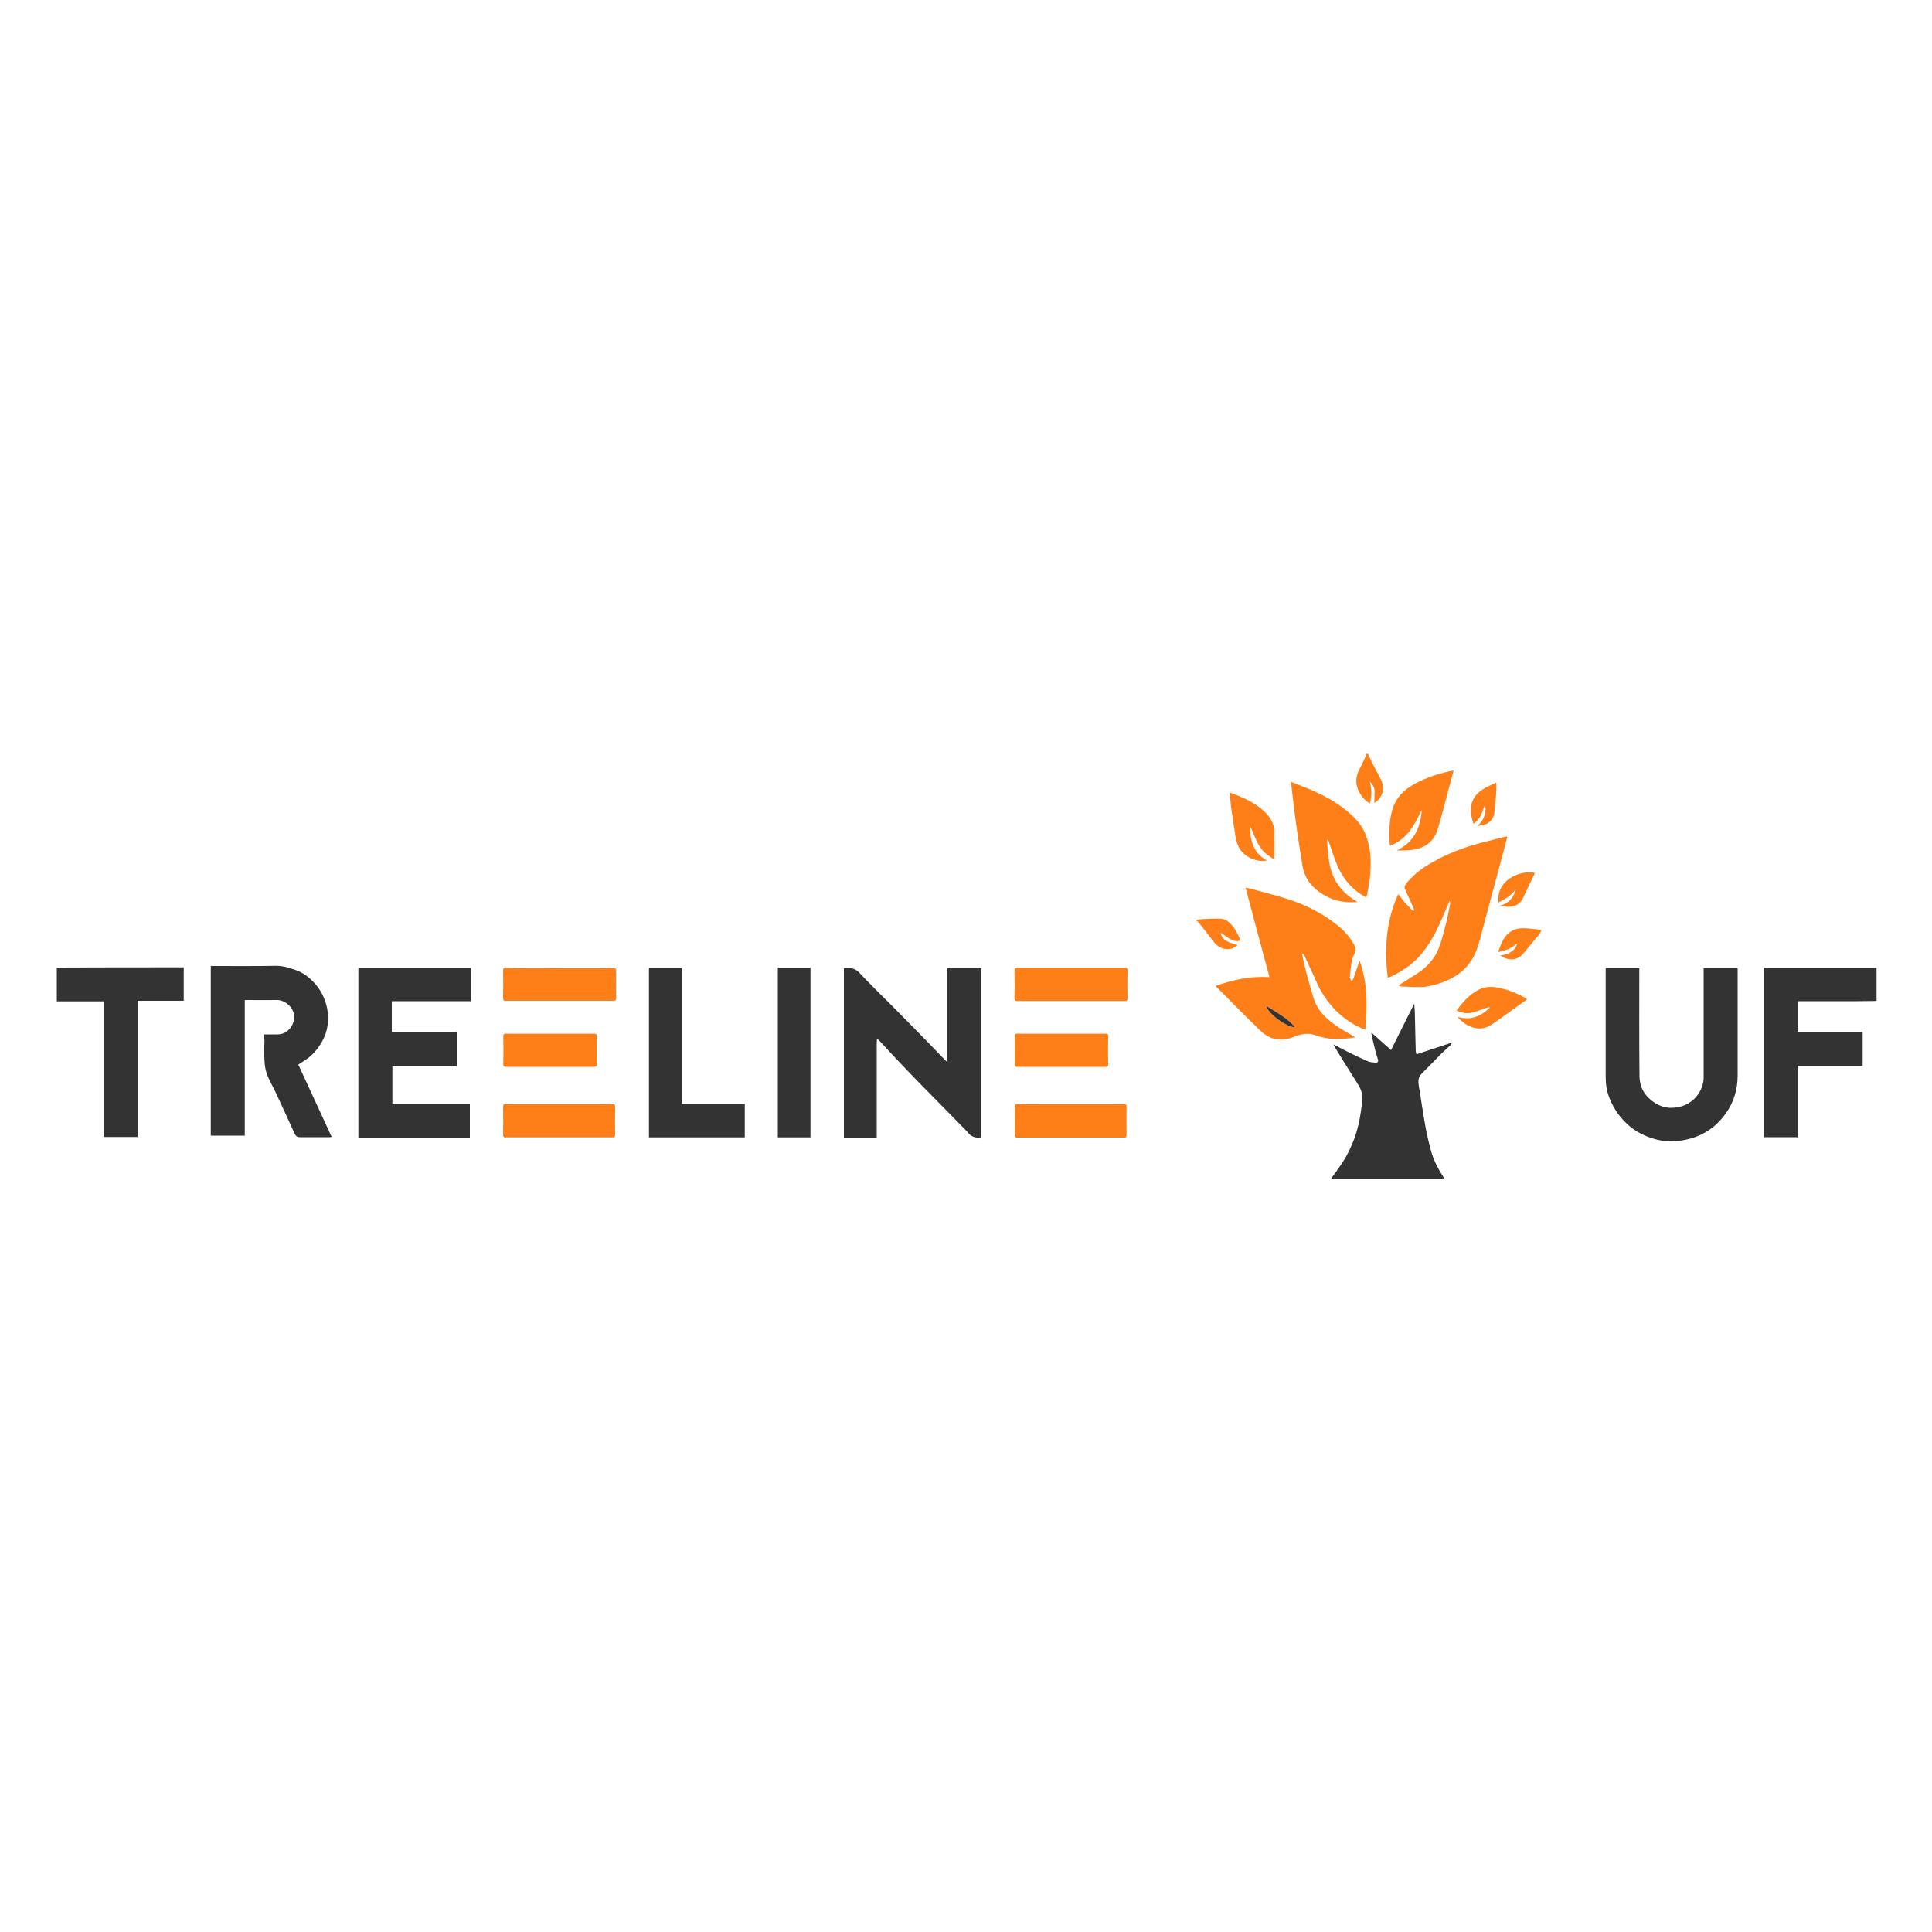 <?xml version="1.0" encoding="utf-8"?>
<!-- Generator: Adobe Illustrator 21.0.2, SVG Export Plug-In . SVG Version: 6.00 Build 0)  -->
<svg version="1.1" id="Layer_1" xmlns="http://www.w3.org/2000/svg" xmlns:xlink="http://www.w3.org/1999/xlink" x="0px" y="0px"
	 viewBox="0 0 1000 1000" style="enable-background:new 0 0 1000 1000;" xml:space="preserve">
<style type="text/css">
	.st0{fill:#333333;}
	.st1{fill:#FE7E17;}
</style>
<path class="st0" d="M490.4,549.3c0-16,0-32,0-48.1c5.9,0,11.7,0,17.6,0c0,29.2,0,58.3,0,87.5c-3.1,0.5-5.5-0.3-7.3-2.9
	c-0.1-0.2-0.3-0.3-0.4-0.4c-3.5-3.6-7-7.1-10.5-10.7c-4.4-4.5-8.9-9-13.3-13.5c-4-4.1-8-8.3-11.9-12.4c-3.1-3.3-6.2-6.6-9.3-10
	c-0.3-0.3-0.7-0.7-1.3-1.2c-0.1,0.7-0.2,1.2-0.2,1.7c0,16,0,32,0,48c0,0.5,0,0.9,0,1.5c-5.7,0-11.3,0-17,0c0-29.2,0-58.4,0-87.7
	c2.8-0.2,5.4-0.2,7.7,2.1c5.8,6.1,11.8,12,17.7,17.9c6.1,6.2,12.3,12.4,18.4,18.7c2.8,2.9,5.6,5.8,8.4,8.7c0.4,0.4,0.7,0.7,1.1,1
	C490.1,549.4,490.3,549.3,490.4,549.3z"/>
<path class="st0" d="M136.6,535.4c2.5,0,4.8,0,7,0c5.7,0.1,9.9-5.9,8.3-11.3c-1.1-3.8-5-6.6-8.8-6.5c-5,0.1-10,0-15,0
	c-0.4,0-0.9,0-1.4,0c0,23.4,0,46.8,0,70.2c-5.9,0-11.7,0-17.6,0c0-29.2,0-58.4,0-87.8c0.5,0,1,0,1.4,0c10.8,0,21.5,0.1,32.3-0.1
	c3.7,0,7,1,10.3,2.2c3.4,1.2,6.2,3.2,8.7,5.7c3.9,3.9,6.4,8.6,7.5,14c1.2,6.1,0.4,11.9-2.6,17.3c-2.4,4.3-5.6,7.8-9.8,10.3
	c-0.8,0.5-1.6,1.1-2.5,1.6c5.8,12.5,11.5,25,17.3,37.5c-0.4,0-0.8,0.1-1.2,0.1c-5.1,0-10.2,0-15.2,0c-1.3,0-2.1-0.4-2.7-1.6
	c-3.2-7-6.3-13.9-9.6-20.9c-1.2-2.7-2.7-5.2-3.9-7.9c-1.4-2.9-2.1-6-2.2-9.2c0-1.7-0.2-3.5-0.2-5.2c0-1.7,0.2-3.4,0.2-5.1
	C136.9,537.8,136.7,536.7,136.6,535.4z"/>
<path class="st0" d="M243.2,588.8c-19.3,0-38.5,0-57.7,0c0-29.3,0-58.5,0-87.8c19.4,0,38.7,0,58.2,0c0,5.7,0,11.4,0,17.2
	c-13.6,0-27.2,0-40.9,0c0,5.4,0,10.6,0,16c11.2,0,22.4,0,33.7,0c0,5.9,0,11.7,0,17.6c-11.1,0-22.2,0-33.4,0c0,6.5,0,12.9,0,19.4
	c13.4,0,26.7,0,40.1,0C243.2,577.1,243.2,582.8,243.2,588.8z"/>
<path class="st0" d="M881.8,501.2c5.9,0,11.7,0,17.6,0c0,0.6,0,1.1,0,1.6c0,18,0,35.9,0,53.9c0,7.1-1.9,13.6-6,19.4
	c-5.3,7.6-12.6,12.3-21.8,14c-2.3,0.4-4.7,0.7-7.1,0.7c-4.4-0.1-8.7-1.2-12.8-2.9c-4.7-2-8.7-4.9-12-8.7c-2.9-3.2-5.1-6.9-6.7-11
	c-1.4-3.5-1.9-7.1-1.9-10.9c0-18.2,0-36.4,0-54.6c0-0.5,0-1,0-1.6c5.8,0,11.5,0,17.4,0c0,0.5,0,1,0,1.5c0,18.2-0.1,36.3,0.1,54.5
	c0.1,5.9,2.9,10.5,8,13.8c2.7,1.7,5.7,2.6,8.8,2.5c7.9-0.1,14.6-5.3,16.2-13.3c0.1-0.7,0.2-1.5,0.2-2.2c0-18.3,0-36.6,0-55
	C881.8,502.3,881.8,501.8,881.8,501.2z"/>
<path class="st0" d="M930.7,518.2c0,5.4,0,10.6,0,15.9c11.1,0,22.2,0,33.4,0c0,5.9,0,11.7,0,17.6c-11.2,0-22.4,0-33.7,0
	c0,12.4,0,24.6,0,36.9c-5.8,0-11.5,0-17.3,0c0-29.2,0-58.4,0-87.7c19.4,0,38.8,0,58.2,0c0,5.6,0,11.3,0,17.2
	C957.8,518.3,944.3,518.2,930.7,518.2z"/>
<path class="st0" d="M95.1,500.7c0,5.8,0,11.4,0,17.3c-8,0-15.9,0-23.9,0c0,23.6,0,47,0,70.5c-5.8,0-11.5,0-17.4,0
	c0-23.4,0-46.7,0-70.2c-8.2,0-16.3,0-24.4,0c0-5.9,0-11.7,0-17.5C51.3,500.7,73.2,500.7,95.1,500.7z"/>
<path class="st0" d="M335.9,588.7c0-29.2,0-58.3,0-87.5c5.6,0,11.3,0,17,0c0,23.3,0,46.7,0,70.2c10.9,0,21.7,0,32.6,0
	c0,5.8,0,11.5,0,17.3C369,588.7,352.5,588.7,335.9,588.7z"/>
<path class="st0" d="M402.6,500.9c5.7,0,11.3,0,16.9,0c0,29.3,0,58.5,0,87.8c-5.6,0-11.2,0-16.9,0
	C402.6,559.5,402.6,530.3,402.6,500.9z"/>
<g>
	<path class="st1" d="M289.4,571.5c9.2,0,18.3,0,27.5,0c1.2,0,1.5,0.3,1.5,1.5c-0.1,4.8-0.1,9.5,0,14.3c0,1.1-0.3,1.4-1.4,1.4
		c-18.4,0-36.8,0-55.2,0c-1.1,0-1.4-0.3-1.4-1.4c0.1-4.8,0.1-9.6,0-14.4c0-1.1,0.3-1.4,1.4-1.4C271,571.5,280.2,571.5,289.4,571.5z"
		/>
	<path class="st1" d="M289.7,501.1c9.2,0,18.5,0,27.7,0c1.2,0,1.5,0.3,1.5,1.5c-0.1,4.7-0.1,9.4,0,14c0,1.1-0.3,1.4-1.4,1.4
		c-18.6,0-37.1,0-55.7,0c-1.1,0-1.4-0.3-1.4-1.4c0.1-4.7,0.1-9.4,0-14.2c0-1.1,0.3-1.4,1.4-1.4C271.1,501.2,280.4,501.1,289.7,501.1
		z"/>
	<path class="st1" d="M284.8,535c7.6,0,15.1,0,22.7,0c1.1,0,1.4,0.3,1.4,1.4c-0.1,4.8-0.1,9.6,0,14.4c0,1.1-0.3,1.4-1.4,1.4
		c-15.2,0-30.4,0-45.6,0c-1.1,0-1.4-0.3-1.4-1.4c0.1-4.8,0.1-9.6,0-14.4c0-1.1,0.3-1.4,1.4-1.4C269.5,535,277.1,535,284.8,535z"/>
</g>
<g>
	<path class="st1" d="M554.1,588.8c-9.2,0-18.3,0-27.5,0c-1.1,0-1.4-0.3-1.4-1.4c0.1-4.9,0-9.8,0-14.6c0-1,0.3-1.3,1.3-1.3
		c18.4,0,36.9,0,55.3,0c1,0,1.3,0.3,1.3,1.3c0,4.9-0.1,9.8,0,14.6c0,1.1-0.3,1.4-1.4,1.4C572.5,588.8,563.3,588.8,554.1,588.8z"/>
	<path class="st1" d="M554.5,500.9c9.2,0,18.4,0,27.6,0c1.2,0,1.5,0.3,1.5,1.5c-0.1,4.8-0.1,9.5,0,14.3c0,1.1-0.3,1.4-1.4,1.4
		c-18.6,0-37.1,0-55.7,0c-1.1,0-1.4-0.3-1.4-1.4c0.1-4.8,0.1-9.6,0-14.4c0-1.1,0.3-1.4,1.4-1.4C535.9,500.9,545.2,500.9,554.5,500.9
		z"/>
	<path class="st1" d="M549.5,535c7.6,0,15.1,0,22.7,0c1.1,0,1.4,0.3,1.4,1.4c-0.1,4.8-0.1,9.6,0,14.4c0,1.1-0.3,1.4-1.4,1.4
		c-15.2,0-30.4,0-45.6,0c-1.1,0-1.4-0.3-1.4-1.4c0.1-4.8,0.1-9.6,0-14.4c0-1.1,0.3-1.4,1.4-1.4C534.2,535,541.8,535,549.5,535z"/>
</g>
<path class="st0" d="M733.2,545.7c5.7-1.9,11.3-3.8,16.9-5.6c0.2-0.1,0.4-0.2,0.6-0.2c0.2,0,0.5,0.1,0.7,0.1
	c-0.1,0.2-0.1,0.5-0.3,0.7c-1.7,1.6-3.5,3.1-5.2,4.8c-3.4,3.4-6.7,6.9-10.1,10.3c-1.9,1.9-1.8,4-1.4,6.4c0.6,3.4,1.1,6.8,1.6,10.1
	c0.7,4.1,1.3,8.3,2.1,12.4c0.7,3.5,1.5,6.9,2.4,10.3c1.3,4.9,3.5,9.4,6.3,13.7c0.2,0.4,0.4,0.8,0.7,1.3c-19.6,0-39.1,0-58.5,0
	c2-2.8,4.1-5.6,6-8.5c2.4-3.7,4.3-7.7,5.9-11.9c1.7-4.6,2.8-9.4,3.5-14.3c0.3-2.1,0.6-4.2,0.7-6.3c0.3-3.3-1-6-2.8-8.7
	c-3.8-5.9-7.5-12-11.2-18c-0.3-0.5-0.5-1-0.9-1.7c3.1,1.6,5.9,3.1,8.8,4.5c3,1.5,6,2.9,9,4.2c1.1,0.5,2.4,0.6,3.7,0.7
	c1.5,0.1,1.9-0.4,1.4-2c-0.3-1.1-0.7-2.2-1-3.3c-0.8-3-1.5-6.1-2.2-9.2c-0.1-0.2,0-0.5,0-1c3.4,3,6.7,6,10.1,9c4-8,7.9-15.9,12-24
	c0.1,1.5,0.2,2.7,0.3,3.9c0.1,4.4,0.2,8.8,0.3,13.2c0.1,2.5,0.1,5.1,0.2,7.6C732.9,544.8,733,545.2,733.2,545.7z"/>
<g>
	<path class="st1" d="M708.2,390.2c0.1,0.4,0.1,0.8,0.3,1.1c2,4.1,4.1,8.1,6.2,12.1c2.2,4.2,1.2,8.9-2.6,11.7
		c-0.3,0.2-0.6,0.3-0.8,0.4c0.1-2,0.2-3.9,0.2-5.9c0-2-1.1-3.6-2.5-5.1c0.9,3.8,1.3,7.5,0,11.3c-2.4-1.3-4.1-3.4-5.4-5.7
		c-2.1-3.9-2.1-7.7-0.1-11.6c1.3-2.5,2.4-5,3.6-7.5c0.1-0.2,0.1-0.5,0.1-0.8C707.6,390.2,707.9,390.2,708.2,390.2z"/>
	<path class="st1" d="M701.6,536.9c-1,0.2-1.8,0.3-2.5,0.4c-6.1,0.8-12.1,0.8-18-1.4c-4-1.5-7.7-0.7-11.4,0.8
		c-6.4,2.5-12.3,1.6-17.2-3.1c-7.8-7.5-15.4-15.3-23-22.9c-0.1-0.1-0.1-0.2-0.3-0.4c9-3.2,18-5.2,27.9-4.5
		c-4.2-15.5-8.3-30.8-12.4-46.4c1.6,0.4,3.1,0.7,4.5,1.1c6.1,1.7,12.3,3.2,18.3,5.2c8.6,2.8,16.6,6.9,23.7,12.4
		c4,3.1,7.6,6.7,9.9,11.3c0.7,1.4,0.9,2.7,0,4.2c-1.4,2.5-1.7,5.3-2,8c-0.1,1.3-0.3,2.5-0.4,3.8c0,0.2-0.1,0.5,0,0.7
		c0.3,0.7,0.6,1.3,0.9,1.9c0.3-0.5,0.7-1,0.9-1.5c1.1-3,2.1-6,3.2-9.3c1.5,4,2.3,7.8,2.9,11.7c1.1,8,0.8,15.9,0.1,24.2
		c-2-1-4-1.8-5.8-2.8c-3.7-2.2-7.2-4.8-10.1-7.9c-4.1-4.4-7.4-9.3-9.7-14.9c-1-2.3-2.1-4.6-3.2-6.9c-0.9-1.9-1.7-3.8-2.6-5.7
		c-0.2-0.5-0.5-0.8-0.8-1.3c-0.2,0.1-0.4,0.2-0.6,0.2c0.7,2.9,1.3,5.8,2,8.7c1.2,4.6,2.5,9.3,3.9,13.8c1,3.4,2.7,6.3,5.1,8.9
		c3.8,4.1,8.4,7,13.2,9.7C699.2,535.6,700.3,536.2,701.6,536.9z M670.3,531.7c-4.1-5-9.6-7.6-14.9-11.1
		C656.2,524.6,665.8,531.7,670.3,531.7z"/>
	<path class="st1" d="M723.8,510.1c3.2-2.1,6.3-4,9.3-5.9c5.2-3.3,9.3-7.6,11.6-13.4c1.4-3.7,2.4-7.5,3.4-11.4
		c1-3.8,1.7-7.6,2.5-11.5c0.1-0.4,0-0.9-0.1-1.4c-0.1,0-0.2,0-0.3,0c-1.2,2.7-2.3,5.5-3.5,8.2c-2.8,6.6-6,12.9-10.5,18.5
		c-3.5,4.4-7.9,7.8-12.8,10.5c-1.2,0.7-2.5,1.3-3.7,1.9c-0.4,0.2-0.9,0.2-1.4,0.4c-1.8-14.9-0.9-29.3,5.4-43.2
		c1.3,1.6,2.4,3.1,3.6,4.5c1.2,1.3,2.5,2.6,3.7,3.9c0.2,0.2,0.5,0.1,0.8,0.2c0-0.3,0.2-0.6,0.1-0.8c-0.9-2.1-1.9-4.1-2.8-6.2
		c-0.6-1.3-1.2-2.7-1.8-4c-0.6-1.1-0.2-2.1,0.5-3c3.2-4,7.1-7.2,11.4-9.8c7-4.2,14.4-7.5,22.3-9.9c5.9-1.8,11.9-3.1,17.9-4.7
		c0.2-0.1,0.4,0.1,0.8,0.1c-0.6,2.4-1.2,4.7-1.8,6.9c-1.9,7.1-3.8,14.1-5.7,21.2c-2.4,8.8-4.7,17.7-7.1,26.5
		c-1.5,5.5-3.9,10.4-8.1,14.3c-3.5,3.2-7.5,5.3-11.9,6.8c-3.4,1.1-6.9,2.1-10.6,2.1c-3.2,0-6.4-0.1-9.6-0.3
		C724.9,510.5,724.4,510.2,723.8,510.1z"/>
	<path class="st1" d="M668.2,404.7c3.7,1.5,7.3,2.8,10.8,4.3c5,2.2,9.9,4.7,14.4,7.9c4.3,3.1,8.3,6.4,11.3,10.9
		c2.1,3.2,3.2,6.9,4,10.6c0.9,4.4,0.9,8.9,0.6,13.3c-0.2,3.9-1.1,7.7-1.7,11.5c-0.1,0.4-0.3,0.7-0.5,1.3c-1.4-0.8-2.7-1.6-3.9-2.4
		c-4.9-3.6-8.5-8.4-10.9-13.9c-1.9-4.3-3.2-8.9-4.8-13.3c-0.1-0.2-0.1-0.3-0.5-0.5c0,1.1-0.1,2.1,0,3.2c0.3,2.9,0.5,5.8,1,8.6
		c0.8,4.9,2.6,9.4,5.8,13.4c2.4,3,5.4,5.2,8.9,7.3c-2.2,0-4.1,0.2-6.1,0c-3-0.3-6-1-8.8-2.3c-7-3.4-12.1-8.3-13.6-16.2
		c-0.8-4.7-1.5-9.4-2.2-14.1c-0.7-5-1.5-10-2.1-15C669.3,414.4,668.8,409.6,668.2,404.7z"/>
	<path class="st1" d="M752.4,398.8c-1.1,4-2,7.6-3,11.2c-1.7,6.5-3.4,13-5.3,19.4c-1.8,5.9-6.1,9.2-12,10.3c-2.9,0.6-6,0.5-9.1,0.5
		c8.9-4.3,12.3-11.8,12.9-21c-0.4,0.7-0.7,1.4-1.1,2.1c-2,4.3-4.3,8.3-7.7,11.7c-2.2,2.1-4.7,3.6-7.6,4.8c-0.1-1.2-0.3-2.2-0.4-3.3
		c-0.1-5.2,0.1-10.4,1.6-15.5c1.7-5.7,5.4-9.7,10.4-12.6c5.2-3,10.7-5.1,16.4-6.5C749.1,399.4,750.6,399.1,752.4,398.8z"/>
	<path class="st1" d="M636.4,410.2c1.5,0.6,2.9,1.1,4.3,1.6c4.7,1.9,9.1,4.2,12.9,7.5c3.5,3,5.9,6.6,6,11.3c0.1,4.6,0,9.1,0,13.7
		c-0.2,0.1-0.3,0.2-0.5,0.3c-1.2-0.9-2.5-1.6-3.7-2.6c-3.4-2.8-5.1-6.7-6.7-10.7c-0.4-1.1-0.9-2.2-1.5-3.3c-0.2,3.5,0.2,6.8,1.6,10
		c1.4,3.2,3.8,5.6,6.9,7.4c-5.1,1.1-11.5-1.8-14.1-6.2c-1.6-2.7-2.1-5.7-2.5-8.7c-0.6-4.3-1.3-8.5-1.9-12.8
		C637,415.2,636.7,412.8,636.4,410.2z"/>
	<path class="st1" d="M790.4,517.3c-1.8,1.3-3.5,2.4-5.2,3.7c-4.4,3.1-8.8,6.4-13.3,9.4c-3.6,2.4-7.5,2.5-11.4,0.7
		c-2.4-1.1-4.3-2.7-6.2-4.8c3.2,0.9,6.2,1.1,9.2,0.1c2.9-1,5.4-2.6,7.5-4.8c0-0.1-0.1-0.2-0.1-0.3c-0.3,0.1-0.7,0.1-1,0.2
		c-2.5,0.8-4.9,1.8-7.4,2.5c-2.9,0.8-5.7,0.4-8.6-0.9c0.8-1,1.5-2,2.2-2.9c2.7-3.3,5.7-6.2,9.6-8.1c2.7-1.3,5.5-1.5,8.5-1.1
		c5.2,0.8,10.1,2.7,14.7,5.2c0.3,0.2,0.6,0.3,0.8,0.5C789.8,516.9,790.1,517.1,790.4,517.3z"/>
	<path class="st1" d="M776.6,494.5c5.3-0.4,8.5-3.8,8.6-6.2c-2.7,2.6-6,3.7-9.8,4.5c0.8-2,1.4-3.9,2.3-5.7c1.4-2.7,3.4-4.9,6.4-6
		c1.9-0.7,3.9-0.7,5.9-0.6c1.8,0.1,3.6,0.3,5.4,0.5c0.8,0.1,1.7,0.4,2.5,0.5c-0.4,0.7-0.7,1.5-1.2,2.1c-2.1,2.5-4.2,5.1-6.3,7.6
		c-1,1.2-2,2.6-3.2,3.6C784,497.5,779.7,496.9,776.6,494.5z"/>
	<path class="st1" d="M631.8,483.3c1.4,4.1,5.2,4.7,8.8,5.9c-1.9,1.7-4,2.3-6.3,2c-3-0.4-5-2.2-6.7-4.5c-2.3-3-4.6-6-7-9
		c-0.4-0.5-1-0.9-1.7-1.6c1.5-0.2,2.7-0.3,3.8-0.4c3-0.1,5.9-0.3,8.9-0.2c2.2,0.1,4.1,1.3,5.6,2.9c2.3,2.4,3.6,5.4,4.9,8.4
		c-2.4,0.8-4.4-0.1-6.3-1.3c-1.3-0.8-2.5-1.7-3.7-2.6C632,483.1,631.9,483.2,631.8,483.3z"/>
	<path class="st1" d="M764.6,427.5c3.9-2.9,4.9-8.2,4-10.9c-1.5,3.7-2.2,7.5-6,9.7c-0.3-1.2-0.7-2.3-0.9-3.4c-0.7-3.2-0.6-6.4,1-9.4
		c1.5-2.8,3.9-4.5,6.6-6c1.6-0.8,3.3-1.6,5.2-2.5c0,1.6,0.1,2.9,0,4.2c-0.1,2.1-0.3,4.1-0.5,6.2c-0.2,2.1-0.3,4.2-0.7,6.2
		c-0.6,3.1-3.5,5.4-6.6,5.5C766.2,427.3,765.6,427.4,764.6,427.5z"/>
	<path class="st1" d="M775.6,467.1c-0.5-4.8,1.1-8.5,4.5-11.4c4.7-4,11.4-4.8,14.4-3.8c-1.4,2.8-2.7,5.6-4,8.3
		c-0.6,1.2-1.3,2.5-1.8,3.8c-1.8,4.6-5.5,5.8-9.8,5.2c-0.6-0.1-1.2-0.3-2.2-0.5c4.5-1.3,6.8-4.2,7.8-8.4
		C782.3,463.4,779.2,465.4,775.6,467.1z"/>
</g>
<path class="st0" d="M670.3,531.7c-4.4,0-14.1-7.1-14.9-11.1C660.7,524.1,666.2,526.7,670.3,531.7z"/>
</svg>
